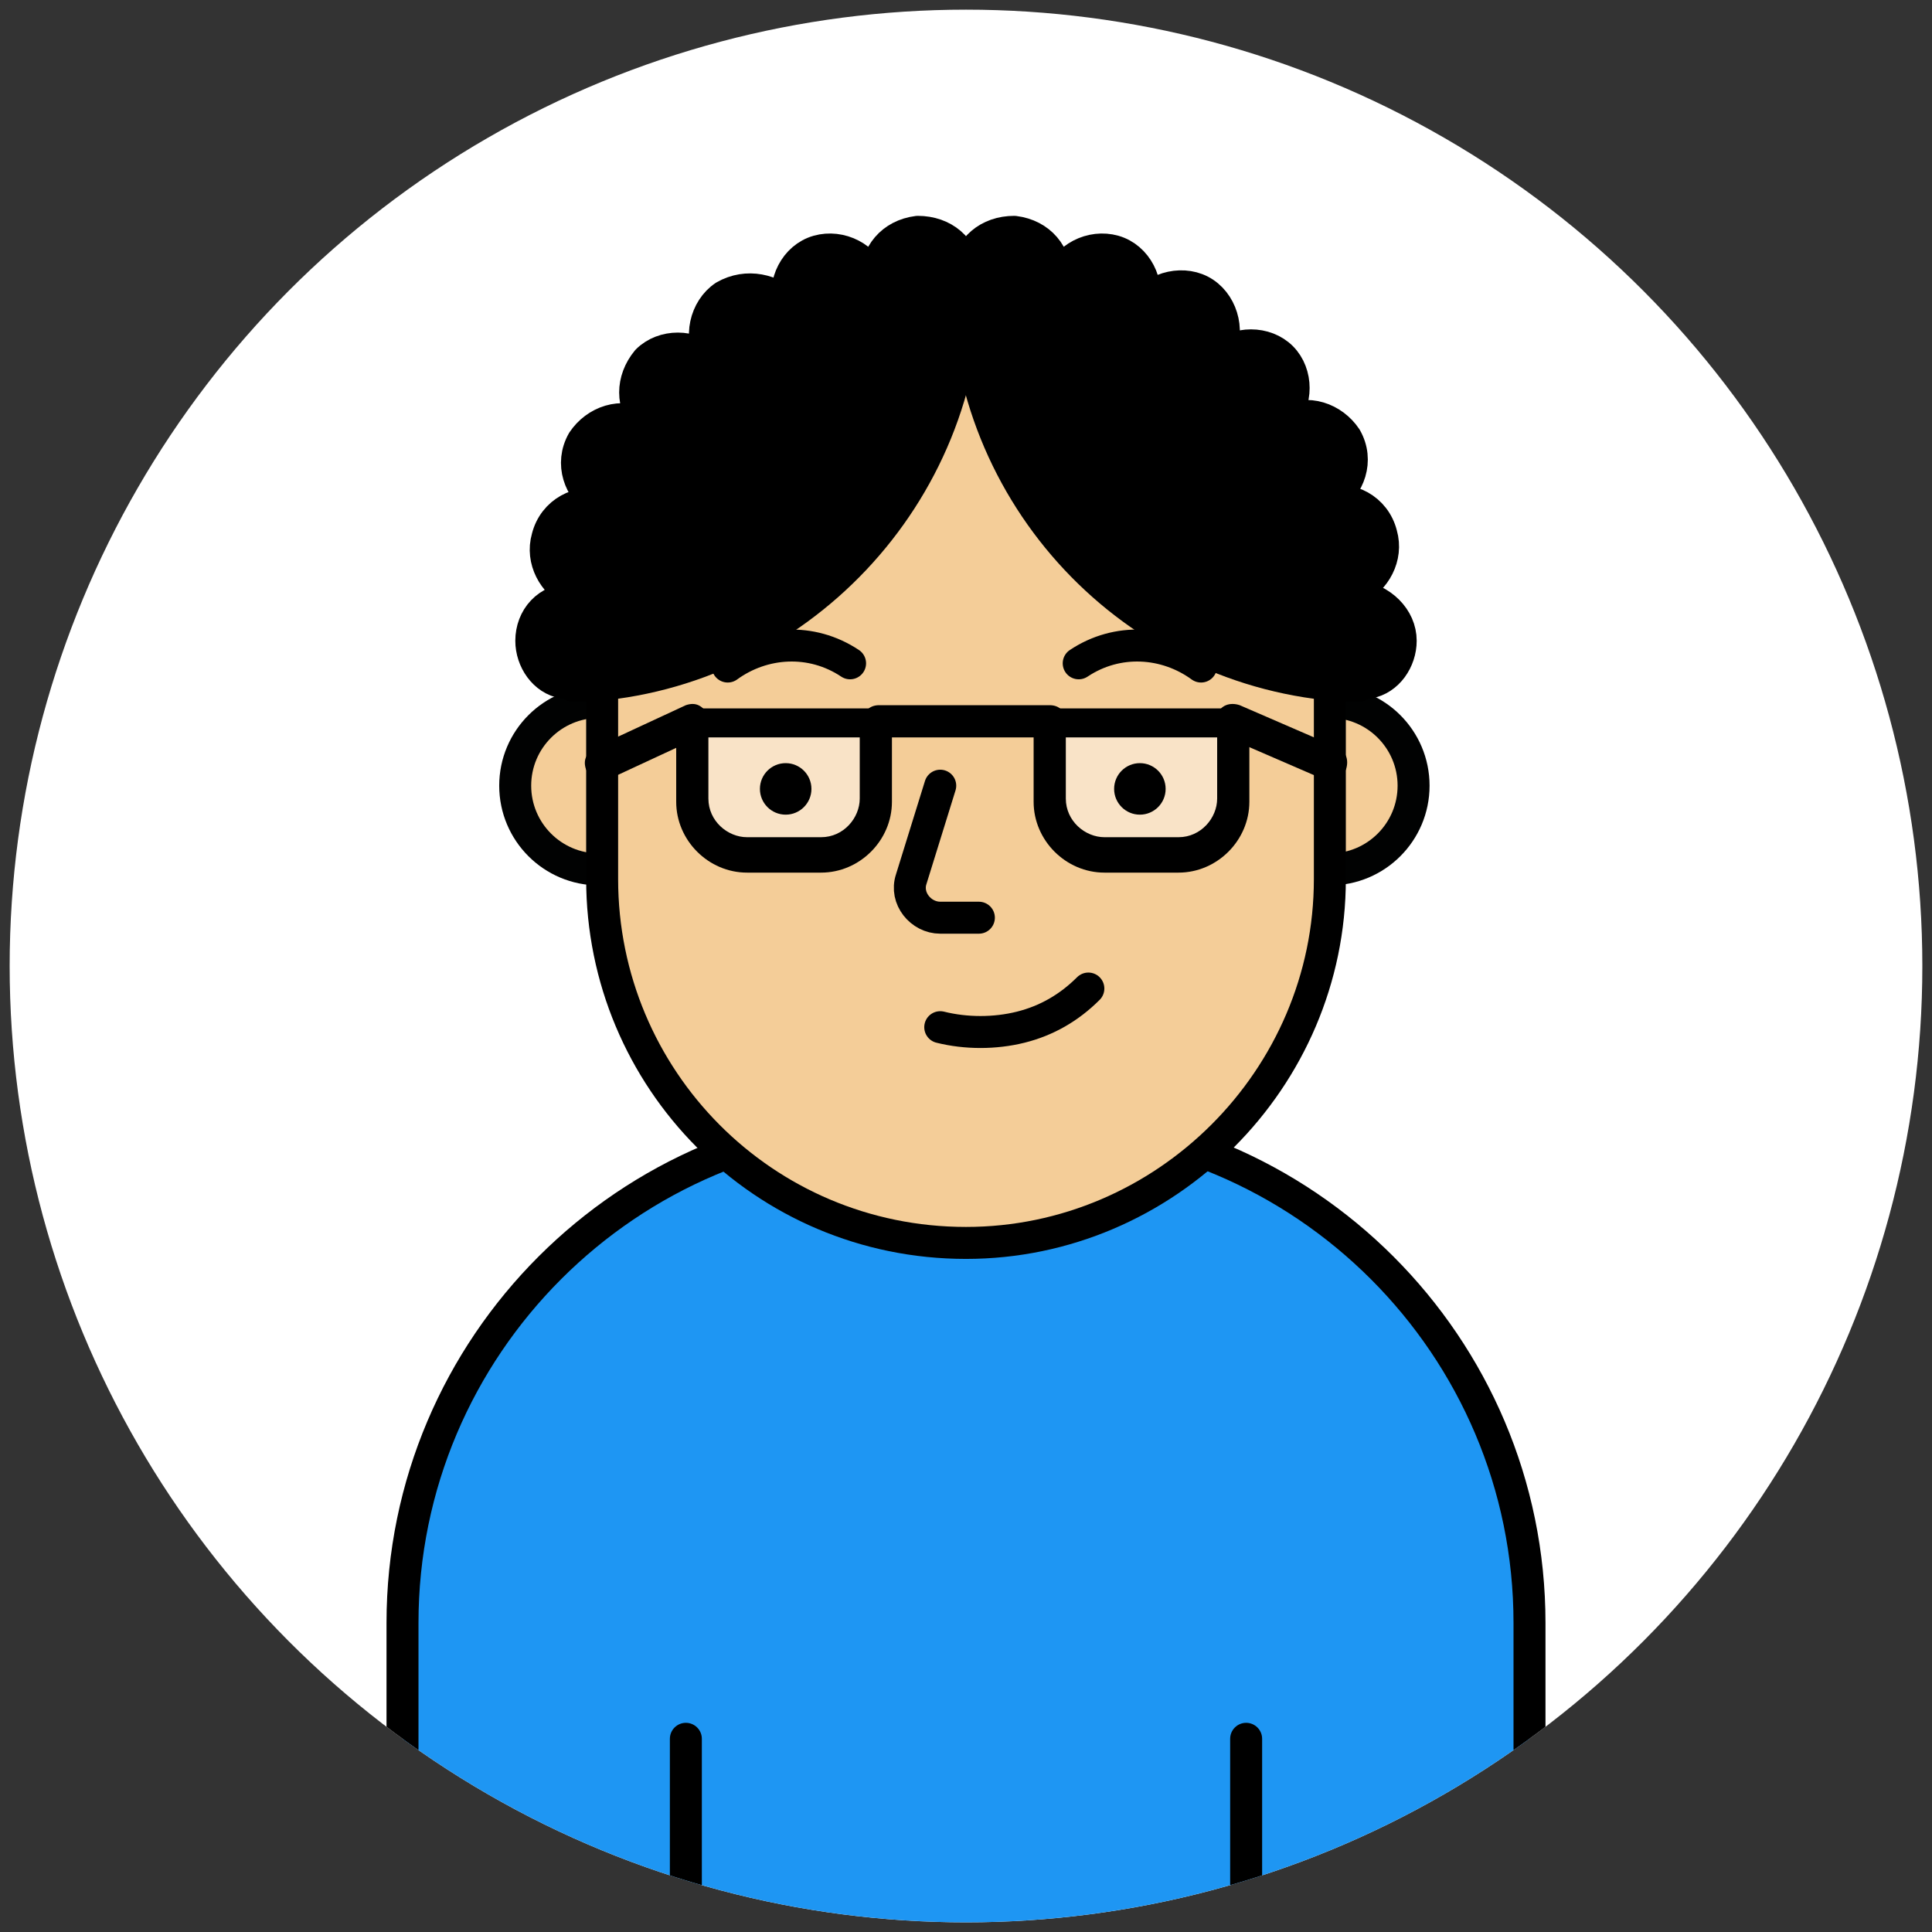 <?xml version="1.0" encoding="utf-8"?>
<!-- Generator: Adobe Illustrator 23.0.3, SVG Export Plug-In . SVG Version: 6.00 Build 0)  -->
<svg version="1.1" id="Layer_1" xmlns="http://www.w3.org/2000/svg" xmlns:xlink="http://www.w3.org/1999/xlink" x="0px" y="0px"
	 viewBox="0 0 60 60" style="enable-background:new 0 0 60 60;" xml:space="preserve">
<rect x="0" y="0" width="60" height="60" fill="#333333" stroke="none"/>
<style type="text/css">
	.st0{fill:#FFFFFF;}
	.st1{clip-path:url(#SVGID_2_);}
	.st2{fill:#1E96F3;stroke:#000000;stroke-width:0.993;stroke-linecap:round;stroke-linejoin:round;stroke-miterlimit:10;}
	.st3{fill:none;stroke:#000000;stroke-width:0.993;stroke-linecap:round;stroke-linejoin:round;stroke-miterlimit:10;}
	.st4{fill:#F4CD98;stroke:#010202;stroke-width:0.993;stroke-linecap:round;stroke-linejoin:round;stroke-miterlimit:10;}
	.st5{fill:#F4CD98;stroke:#000000;stroke-width:0.993;stroke-linecap:round;stroke-linejoin:round;stroke-miterlimit:10;}
	.st6{stroke:#000000;stroke-width:0.993;stroke-linecap:round;stroke-linejoin:round;stroke-miterlimit:10;}
	.st7{fill:#F9E3C7;}
	.st8{fill:none;}
</style>
<circle class="st0" cx="30" cy="30" r="29.7"/>
<g id="Idle_1_">
	<g>
		<g>
			<g>
				<defs>
					<circle id="SVGID_1_" cx="30" cy="30" r="29.7"/>
				</defs>
				<clipPath id="SVGID_2_">
					<use xlink:href="#SVGID_1_"  style="overflow:visible;"/>
				</clipPath>
				<g class="st1">
					<path class="st2" d="M28.1,34.8h3.8c8.6,0,15.6,7,15.6,15.6v11.9h-35V50.4C12.5,41.8,19.5,34.8,28.1,34.8z"/>
					<g>
						<g>
							<line class="st3" x1="21.3" y1="62.3" x2="21.3" y2="54"/>
						</g>
						<g>
							<line class="st3" x1="38.7" y1="62.3" x2="38.7" y2="54"/>
						</g>
					</g>
				</g>
			</g>
		</g>
	</g>
</g>
<circle class="st4" cx="41.3" cy="24.4" r="2.6"/>
<circle class="st4" cx="18.6" cy="24.4" r="2.6"/>
<path class="st5" d="M30,38.6L30,38.6c-6.3,0-11.3-5.1-11.3-11.3v-5.8c0-6.3,5.1-11.3,11.3-11.3l0,0c6.3,0,11.3,5.1,11.3,11.3v5.8
	C41.3,33.5,36.2,38.6,30,38.6z"/>
<path class="st3" d="M29.2,24.4l-0.9,2.9c-0.2,0.6,0.3,1.2,0.9,1.2h1.2"/>
<g>
	<g>
		<path class="st6" d="M43.5,19.9c0,0.6-0.4,1.2-1,1.3c-0.1,0-0.2,0-0.3,0.1c0,0-0.1,0-0.1,0c-0.1,0-0.2,0-0.3,0c0,0,0,0,0,0
			C35.2,20.9,30,15.4,30,8.7v0c0-0.1,0-0.1,0-0.2c0.1-0.8,0.7-1.3,1.5-1.3c0.8,0.1,1.3,0.7,1.3,1.5c0,0.1,0,0.2-0.1,0.3
			c0,0,0.1,0,0.1,0c0-0.1,0-0.2,0.1-0.3c0.2-0.7,1-1.1,1.7-0.9c0.7,0.2,1.1,1,0.9,1.7c0,0.1-0.1,0.2-0.2,0.3c0,0,0.1,0,0.1,0
			c0-0.1,0.1-0.2,0.1-0.3c0.4-0.6,1.3-0.8,1.9-0.4c0.6,0.4,0.8,1.3,0.4,1.9c-0.1,0.1-0.1,0.2-0.2,0.2c0,0,0.1,0,0.1,0.1
			c0.1-0.1,0.1-0.2,0.2-0.2c0.5-0.5,1.4-0.5,1.9,0s0.5,1.4,0,1.9c-0.1,0-0.1,0.1-0.2,0.1c0,0,0,0,0.1,0.1c0,0,0.1-0.1,0.2-0.1
			c0.7-0.4,1.5-0.1,1.9,0.5c0.4,0.7,0.1,1.5-0.5,1.9c0,0,0,0-0.1,0c0,0,0,0.1,0,0.1c0,0,0,0,0,0c0.7-0.2,1.5,0.2,1.7,1
			c0.2,0.7-0.2,1.4-0.8,1.7c0,0,0,0.1,0,0.2C42.9,18.6,43.5,19.2,43.5,19.9z"/>
	</g>
	<g>
		<path class="st6" d="M16.5,19.9c0,0.6,0.4,1.2,1,1.3c0.1,0,0.2,0,0.3,0.1c0,0,0.1,0,0.1,0c0.1,0,0.2,0,0.3,0c0,0,0,0,0,0
			C24.7,20.9,30,15.4,30,8.7v0c0-0.1,0-0.1,0-0.2c-0.1-0.8-0.7-1.3-1.5-1.3c-0.8,0.1-1.3,0.7-1.3,1.5c0,0.1,0,0.2,0.1,0.3
			c0,0-0.1,0-0.1,0c0-0.1,0-0.2-0.1-0.3c-0.2-0.7-1-1.1-1.7-0.9c-0.7,0.2-1.1,1-0.9,1.7c0,0.1,0.1,0.2,0.2,0.3c0,0-0.1,0-0.1,0
			c0-0.1-0.1-0.2-0.1-0.3C24,9,23.2,8.8,22.5,9.2c-0.6,0.4-0.8,1.3-0.4,1.9c0.1,0.1,0.1,0.2,0.2,0.2c0,0-0.1,0-0.1,0.1
			c-0.1-0.1-0.1-0.2-0.2-0.2c-0.5-0.5-1.4-0.5-1.9,0c-0.5,0.6-0.5,1.4,0,1.9c0.1,0,0.1,0.1,0.2,0.1c0,0,0,0-0.1,0.1
			c0,0-0.1-0.1-0.2-0.1c-0.7-0.4-1.5-0.1-1.9,0.5c-0.4,0.7-0.1,1.5,0.5,1.9c0,0,0,0,0.1,0c0,0,0,0.1,0,0.1c0,0,0,0,0,0
			c-0.7-0.2-1.5,0.2-1.7,1c-0.2,0.7,0.2,1.4,0.8,1.7c0,0,0,0.1,0,0.2C17,18.6,16.5,19.2,16.5,19.9z"/>
	</g>
</g>
<path class="st3" d="M33.8,30.7c-0.6,0.6-1.3,1-2.1,1.2c-0.8,0.2-1.7,0.2-2.5,0"/>
<path class="st3" d="M33.5,20.6c1.2-0.8,2.7-0.7,3.8,0.1"/>
<path class="st3" d="M26.4,20.6c-1.2-0.8-2.7-0.7-3.8,0.1"/>
<g>
	<g>
		<g>
			<path class="st7" d="M36.6,26.6h-2.3c-1,0-1.7-0.8-1.7-1.7v-2.4h5.7v2.4C38.3,25.8,37.5,26.6,36.6,26.6z"/>
			<path d="M36.6,27.1h-2.3c-1.2,0-2.2-1-2.2-2.2v-2.4c0-0.3,0.2-0.5,0.5-0.5h5.7c0.3,0,0.5,0.2,0.5,0.5v2.4
				C38.8,26.1,37.8,27.1,36.6,27.1z M33.1,22.9v1.9c0,0.7,0.6,1.2,1.2,1.2h2.3c0.7,0,1.2-0.6,1.2-1.2v-1.9H33.1z"/>
		</g>
		<circle cx="35.4" cy="24.5" r="0.8"/>
		<g>
			<line class="st8" x1="38.3" y1="22.4" x2="41.3" y2="23.7"/>
			<path d="M41.3,24.2c-0.1,0-0.1,0-0.2,0l-3-1.3c-0.3-0.1-0.4-0.4-0.3-0.7c0.1-0.3,0.4-0.4,0.7-0.3l3,1.3c0.3,0.1,0.4,0.4,0.3,0.7
				C41.7,24.1,41.5,24.2,41.3,24.2z"/>
		</g>
	</g>
	<g>
		<g>
			<path class="st7" d="M25.5,26.6h-2.3c-1,0-1.7-0.8-1.7-1.7v-2.4h5.7v2.4C27.3,25.8,26.5,26.6,25.5,26.6z"/>
			<path d="M25.5,27.1h-2.3c-1.2,0-2.2-1-2.2-2.2v-2.4c0-0.3,0.2-0.5,0.5-0.5h5.7c0.3,0,0.5,0.2,0.5,0.5v2.4
				C27.7,26.1,26.7,27.1,25.5,27.1z M22,22.9v1.9c0,0.7,0.6,1.2,1.2,1.2h2.3c0.7,0,1.2-0.6,1.2-1.2v-1.9H22z"/>
		</g>
		<circle cx="24.4" cy="24.5" r="0.8"/>
		<g>
			<line class="st8" x1="18.7" y1="23.7" x2="21.5" y2="22.4"/>
			<path d="M18.7,24.2c-0.2,0-0.4-0.1-0.5-0.3c-0.1-0.3,0-0.5,0.3-0.7l2.8-1.3c0.3-0.1,0.5,0,0.7,0.3c0.1,0.3,0,0.5-0.3,0.7
				l-2.8,1.3C18.8,24.2,18.7,24.2,18.7,24.2z"/>
		</g>
	</g>
	<g>
		<line class="st8" x1="27.3" y1="22.4" x2="32.6" y2="22.4"/>
		<path d="M32.6,22.9h-5.3c-0.3,0-0.5-0.2-0.5-0.5s0.2-0.5,0.5-0.5h5.3c0.3,0,0.5,0.2,0.5,0.5S32.9,22.9,32.6,22.9z"/>
	</g>
</g>
</svg>

